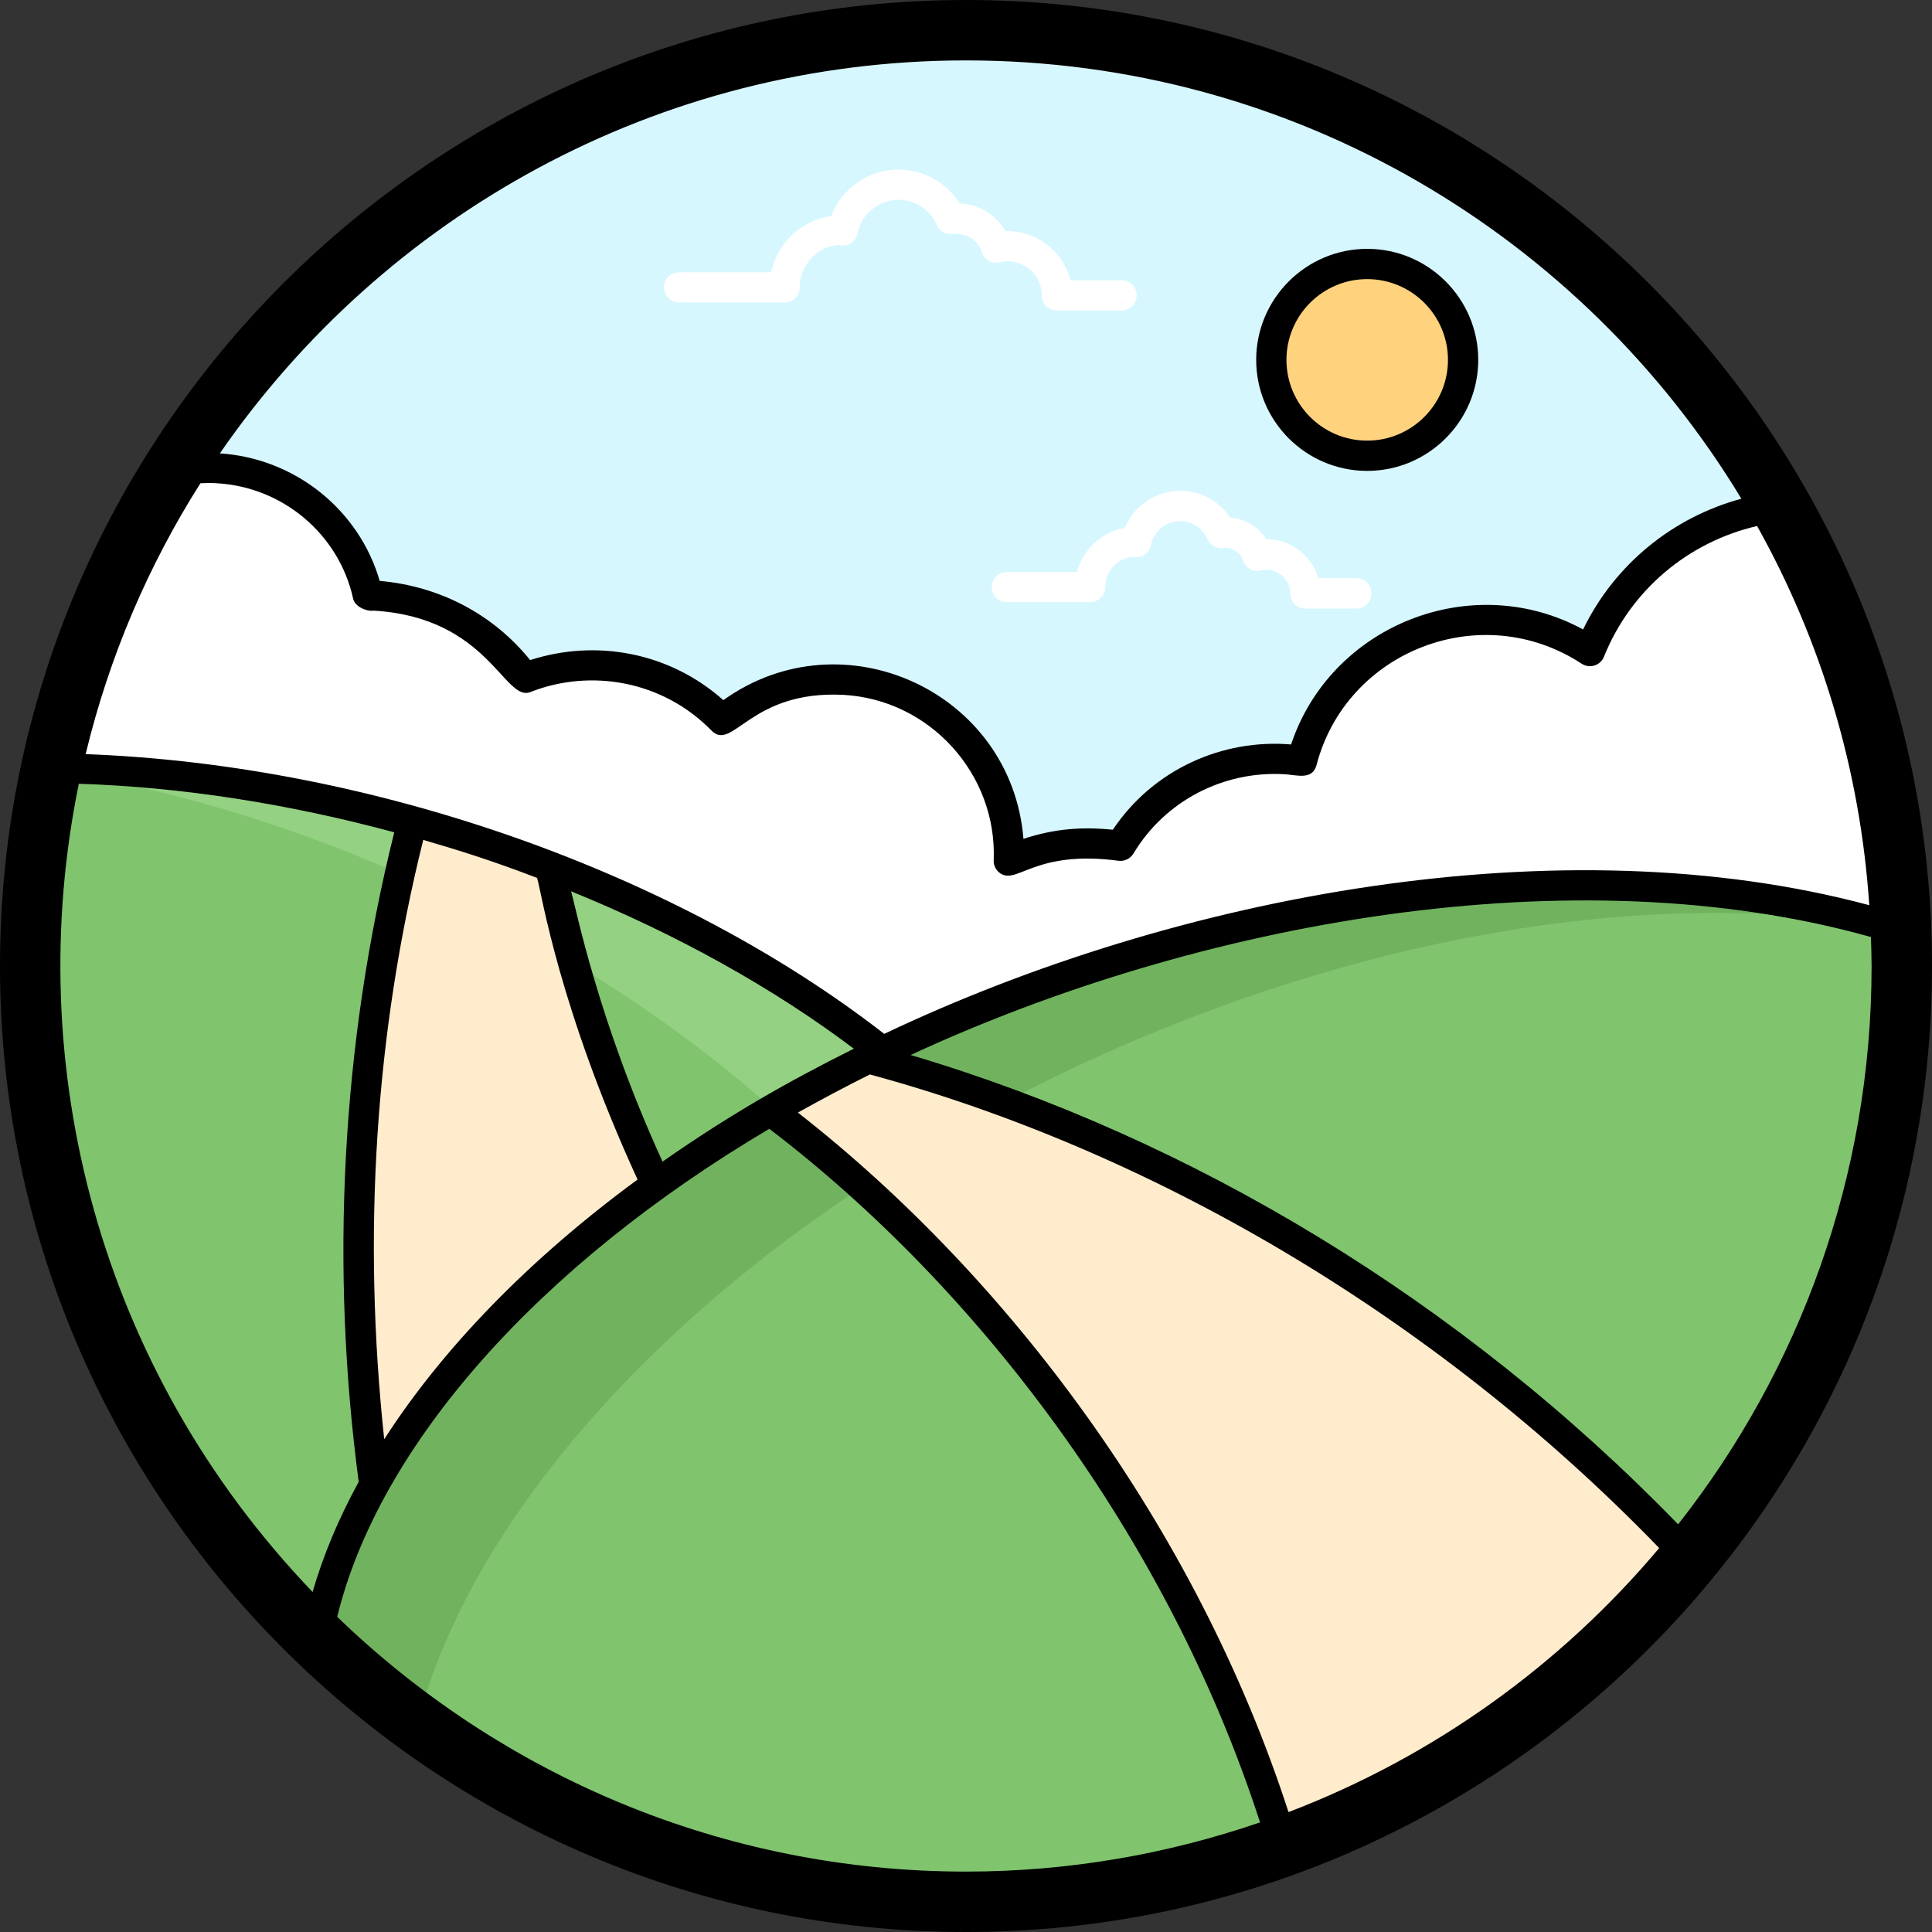 <?xml version="1.0" encoding="utf-8"?>
<!-- Generator: Adobe Illustrator 25.2.0, SVG Export Plug-In . SVG Version: 6.00 Build 0)  -->
<svg version="1.1" id="Layer_1" xmlns="http://www.w3.org/2000/svg" xmlns:xlink="http://www.w3.org/1999/xlink" x="0px" y="0px"
	 viewBox="0 0 150 150" style="enable-background:new 0 0 150 150;" xml:space="preserve">
<rect x="0" y="0" width="150" height="150" fill="#333333" stroke="none"/>
<g>
	<circle style="fill:#D7F7FF;" cx="75" cy="75" r="72.66"/>
	<g>
		<path style="fill:#FFFFFF;" d="M142.99,75.28c0.66,2.02,0.98,4.17,0.84,6.45c-0.56,9.7-8.91,17.09-18.56,16.52
			c-2.44-0.14-4.76-0.8-6.84-1.83c-2.25,2.41-5.18,4.08-8.48,4.73c-3.3,7.64-11.09,12.73-19.87,12.21
			c-9.19-0.54-16.62-7.05-18.66-15.59c-3.45,3.14-8.13,4.95-13.15,4.64c-9.89-0.59-17.46-9.07-16.9-18.96
			c0.09-1.45,0.35-2.84,0.77-4.17c-0.21-0.05-0.42-0.14-0.61-0.21c0.05,0.4,0.05,0.84,0.02,1.27c-0.33,5.84-5.32,10.29-11.16,9.96
			c-2.77-0.16-5.18-1.36-6.94-3.21c-2.41,1.1-5.13,1.62-7.95,1.45c-5.34-0.3-10.01-3.05-12.89-7.08c-0.19-2.13-0.28-4.29-0.28-6.47
			c0-5.27,0.56-10.43,1.64-15.4c1.78-8.25,4.97-15.98,9.28-22.95c1.15-0.28,2.37-0.37,3.63-0.3c5.81,0.33,10.5,4.52,11.67,9.89
			c0.19-0.02,0.35,0,0.52,0c4.85,0.28,9.02,2.74,11.67,6.4c1.85-0.73,3.91-1.08,6.05-0.96c3.7,0.21,6.91,1.8,9.28,4.22
			c2.58-2.13,5.93-3.33,9.49-3.12c7.36,0.42,13.05,6.73,12.75,14.06c2.18-1.01,4.57-1.48,7.1-1.34c0.54,0.05,1.03,0.09,1.57,0.16
			c2.58-4.31,7.41-7.05,12.77-6.73c0.42,0.02,0.87,0.07,1.31,0.14c1.73-6.63,8.02-11.34,15.14-10.92c2.67,0.14,5.11,1.01,7.22,2.39
			c2.46-6.12,8.16-10.52,14.84-11.25c5.55,9.8,8.88,20.98,9.33,32.91c0.02,0.59,0.02,1.15,0.02,1.71
			C146.18,74.57,144.61,75.04,142.99,75.28z"/>
	</g>
	<g>
		<path style="fill:#80C46E;" d="M85.45,115.49c-4.41,14.81-26.34,21.94-52.66,18.63c-2.88-2.06-5.65-4.34-8.2-6.82
			C10.87,114.11,2.34,95.55,2.34,74.99c0-5.27,0.56-10.43,1.64-15.4c8.74,0.09,18.28,1.43,28.03,4.17c0.63,0.14,1.24,0.33,1.88,0.52
			c3.02,0.89,5.98,1.9,8.81,3c10.01,3.84,18.8,8.79,25.8,14.34C81.77,92.1,88.69,104.62,85.45,115.49z"/>
	</g>
	<g>
		<path style="fill:#94D182;" d="M85.45,115.49c-1.38,4.64-4.5,8.53-8.93,11.58c0.09-0.14,0.16-0.28,0.23-0.45
			c4.73-10.31-0.35-23.67-12-35.91c-6.16-6.49-14.18-12.63-23.53-17.84c-2.65-1.5-5.44-2.91-8.32-4.22
			c-0.59-0.26-1.17-0.54-1.78-0.77c-9.26-4.08-18.52-6.75-27.16-8.06c-0.02,0.05-0.05,0.12-0.05,0.16c0.02-0.14,0.05-0.26,0.07-0.4
			c8.74,0.09,18.28,1.43,28.03,4.17c0.63,0.14,1.24,0.33,1.88,0.52c3.02,0.89,5.98,1.9,8.81,3c10.01,3.84,18.8,8.79,25.8,14.34
			C81.77,92.1,88.69,104.62,85.45,115.49z"/>
	</g>
	<g>
		<path style="fill:#FFECCD;" d="M70.94,121.71h-40.9c-0.19-1.12-0.42-2.25-0.59-3.4c-1.36-8.32-1.71-16.69-1.57-24.87
			c0.16-8.16,1.2-16.2,2.79-23.95c0.4-1.92,0.84-3.82,1.34-5.72c0.63,0.14,1.24,0.33,1.88,0.52c3.02,0.89,5.98,1.9,8.81,3
			c0.16,0.75,0.33,1.48,0.49,2.2c1.66,7.01,3.82,13.76,6.68,20.11c2.81,6.35,5.98,12.4,9.8,17.91
			C63,112.66,66.96,117.32,70.94,121.71z"/>
	</g>
	<g>
		<path style="fill:#80C46E;" d="M147.66,74.99c0,17.48-6.16,33.49-16.43,46.01c-8.23,10.05-19.1,17.86-31.57,22.36
			c-7.69,2.77-16.01,4.29-24.66,4.29c-0.73,0-1.45,0-2.18-0.02c-0.45-0.02-0.89-0.05-1.34-0.07c-0.77-0.02-1.55-0.07-2.32-0.14
			c-0.82-0.07-1.62-0.14-2.44-0.23c-1.22-0.14-2.41-0.3-3.61-0.49c-0.61-0.09-1.22-0.21-1.83-0.33c-0.3-0.07-0.61-0.12-0.94-0.19
			c-0.63-0.12-1.24-0.26-1.88-0.4c-0.54-0.14-1.1-0.28-1.64-0.42c-0.75-0.19-1.52-0.4-2.27-0.63c-0.63-0.16-1.22-0.35-1.83-0.54
			c-1.15-0.38-2.3-0.77-3.42-1.22c-0.7-0.26-1.41-0.52-2.09-0.82c-1.85-0.75-3.66-1.59-5.41-2.48c-0.7-0.38-1.38-0.75-2.06-1.13
			c-0.82-0.45-1.62-0.91-2.41-1.41c-1.57-0.94-3.07-1.95-4.55-3c-0.73-0.52-1.43-1.05-2.13-1.59c-0.63-0.47-1.27-0.98-1.87-1.48
			c-1.45-1.2-2.84-2.44-4.2-3.75c2.55-14.51,15.7-29.72,35.23-41.09c2.44-1.41,4.97-2.77,7.59-4.05c0.35-0.19,0.73-0.35,1.1-0.54
			c5.25-2.53,10.87-4.78,16.8-6.68c23.16-7.43,45.77-7.97,62.3-2.74C147.63,73.12,147.66,74.06,147.66,74.99z"/>
	</g>
	<g>
		<path style="fill:#71B25F;" d="M147.61,72.21v0.02c-16.99-3.4-39.4-0.42-61.62,9.47c-5.7,2.53-11.04,5.39-15.98,8.46
			c-0.35,0.23-0.7,0.45-1.03,0.66c-2.46,1.57-4.85,3.21-7.1,4.85c-15.54,11.48-26.13,25.22-29.48,38.16
			c-0.59-0.42-1.17-0.84-1.73-1.29c-0.63-0.47-1.27-0.98-1.87-1.48c-1.45-1.2-2.84-2.44-4.2-3.75c2.55-14.51,15.7-29.72,35.23-41.09
			c2.44-1.41,4.97-2.77,7.59-4.05c0.35-0.19,0.73-0.35,1.1-0.54c5.25-2.53,10.87-4.78,16.8-6.68
			C108.47,67.52,131.09,66.98,147.61,72.21z"/>
	</g>
	<g>
		<path style="fill:#FFFFFF;" d="M87.07,24.11h-5.01c-0.65,0-1.17-0.52-1.17-1.17c0-1.46-1.19-2.65-2.64-2.65
			c-0.22,0-0.42,0.03-0.6,0.07c-0.62,0.17-1.23-0.19-1.42-0.79c-0.3-0.97-1.29-1.52-2.28-1.41c-0.51,0.07-1.02-0.22-1.22-0.7
			c-0.51-1.18-1.68-1.95-2.97-1.95c-1.55,0-2.88,1.1-3.18,2.61c-0.06,0.31-0.25,0.59-0.52,0.76c-0.27,0.18-0.6,0.22-0.91,0.15
			c-1.6,0.03-3.06,1.49-3.06,3.28c0,0.65-0.52,1.17-1.17,1.17h-8.2c-0.65,0-1.17-0.52-1.17-1.17c0-0.65,0.52-1.17,1.17-1.17h7.15
			c0.49-2.27,2.35-4.04,4.67-4.37c0.81-2.13,2.88-3.6,5.23-3.6c1.95,0,3.72,1.01,4.73,2.62c1.5,0.07,2.82,0.88,3.56,2.15
			c2.43-0.04,4.5,1.57,5.04,3.82h3.98c0.65,0,1.17,0.52,1.17,1.17S87.72,24.11,87.07,24.11z"/>
	</g>
	<g>
		<path style="fill:#FFFFFF;" d="M105.31,47.25h-3.96c-0.65,0-1.17-0.52-1.17-1.17c0-1.02-0.83-1.85-1.84-1.85
			c-0.16,0-0.29,0.02-0.41,0.05c-0.61,0.17-1.24-0.18-1.43-0.79c-0.2-0.65-0.89-1.02-1.53-0.94c-0.53,0.07-1.01-0.22-1.22-0.7
			c-0.37-0.84-1.2-1.39-2.12-1.39c-1.1,0-2.06,0.78-2.27,1.86c-0.06,0.3-0.24,0.57-0.5,0.75c-0.26,0.17-0.58,0.23-0.88,0.17
			c-1.13,0.02-2.17,1.06-2.17,2.34c0,0.65-0.52,1.17-1.17,1.17h-6.47c-0.65,0-1.17-0.52-1.17-1.17s0.52-1.17,1.17-1.17h5.45
			c0.46-1.75,1.91-3.11,3.71-3.43c0.71-1.71,2.4-2.87,4.31-2.87c1.58,0,3.02,0.79,3.87,2.08c1.17,0.09,2.19,0.72,2.81,1.68
			c0.01,0,0.01,0,0.02,0c1.9,0,3.51,1.28,4.02,3.02h2.95c0.65,0,1.17,0.52,1.17,1.17S105.95,47.25,105.31,47.25z"/>
	</g>
	<g>
		
			<ellipse transform="matrix(0.924 -0.383 0.383 0.924 -2.614 42.747)" style="fill:#FFD37E;" cx="106.15" cy="27.94" rx="7.44" ry="7.44"/>
	</g>
	<g>
		<path style="fill:#FFECCD;" d="M131.23,121c-2.72,3.3-5.7,6.38-8.95,9.16c-0.75,0.63-1.52,1.29-2.32,1.9
			c-4.66,3.68-9.77,6.8-15.28,9.28c-0.45,0.19-0.87,0.38-1.29,0.54c-0.47,0.21-0.94,0.4-1.41,0.59c-0.77,0.3-1.55,0.61-2.32,0.89
			c-1.36-4.45-2.95-8.95-4.99-13.27c-2.67-6.16-6.14-12.02-10.05-17.77c-3.89-5.77-8.51-11.18-13.57-16.29
			c-3.47-3.47-7.22-6.82-11.23-9.82c2.44-1.41,4.97-2.77,7.59-4.05c3.42,0.91,6.84,2.02,10.24,3.23
			c7.41,2.74,14.79,6.09,21.82,10.29c7.01,4.15,13.95,8.88,20.3,14.44C123.8,113.48,127.59,117.13,131.23,121z"/>
	</g>
	<g>
		<path d="M75,0C33.65,0,0,33.65,0,75s33.65,75,75,75s75-33.65,75-75S116.35,0,75,0z M16.83,37.52c5.15,0.29,9.5,3.98,10.59,8.97
			c0.13,0.59,1.01,1,1.59,0.92c8.91,0.52,10.14,7.13,12.17,6.32c4.69-1.84,10.28-0.88,14.06,2.99c1.66,1.68,3.01-3.15,10.26-2.77
			c6.7,0.38,11.92,6.15,11.65,12.84c-0.02,0.41,0.18,0.79,0.52,1.02c1.33,0.88,2.68-1.84,9.17-0.98c0.46,0.06,0.92-0.16,1.16-0.56
			c2.45-4.09,6.98-6.43,11.71-6.16c0.96,0.05,2.19,0.5,2.51-0.73c2.32-8.86,12.79-12.95,20.58-7.85c0.62,0.41,1.46,0.14,1.73-0.54
			c2.08-5.18,6.54-8.91,11.89-10.15c4.93,8.82,8,18.81,8.71,29.44c-23.91-6.41-53.7-0.83-76.48,9.99
			c-15.84-12.32-39.3-20.87-62-21.72c1.82-7.56,4.86-14.64,8.91-21.03C15.97,37.5,16.39,37.49,16.83,37.52z M75,145.31
			c-18.95,0-36.16-7.55-48.82-19.78c3.24-13.28,15.58-27.26,33.55-37.89c16.07,12.26,30.88,31.55,38.1,53.85
			C90.66,143.95,82.99,145.31,75,145.31z M32.86,65.21c3.12,0.91,5.46,1.66,8.84,2.95c0.37,1.27,1.71,10.14,7.8,23.42
			c-8.39,6.16-15.1,13.07-19.67,20.16C28.13,95.84,29.12,80.25,32.86,65.21z M145.31,75c0,16.35-5.62,31.4-15.02,43.35
			C113.45,101,92.58,88.4,70.7,81.91c22.36-10.36,51.44-15.65,74.56-9.16C145.28,73.5,145.31,74.24,145.31,75z M51.44,90.19
			c-5.01-10.95-6.7-19.6-7.1-20.99c8.21,3.34,15.72,7.52,21.95,12.22C61.12,84,56.54,86.62,51.44,90.19z M61.95,86.38
			c1.73-0.97,3.84-2.09,5.59-2.96c21.46,5.82,43.55,18.44,61.28,36.77c-7.63,9.08-17.52,16.2-28.78,20.5
			C92.84,118.5,78.22,99.1,61.95,86.38z M6.12,60.85c7.97,0.26,16.18,1.53,24.49,3.77c-4.14,16.62-4.96,33.84-2.76,50.43
			c-1.56,2.85-2.76,5.71-3.58,8.55C7.66,106.28,1.64,82.69,6.12,60.85z M75,4.69c25.5,0,47.88,13.65,60.2,34.03
			c-5.35,1.45-9.84,5.11-12.29,10.15c-8.64-4.7-19.59-0.33-22.67,8.93c-5.3-0.45-10.7,1.92-13.84,6.62
			c-2.35-0.24-4.53-0.09-6.94,0.71c-0.91-11.4-13.99-17.44-23.3-10.77c-4.16-3.71-9.86-4.77-15-3.11c-2.85-3.54-7-5.74-11.68-6.15
			c-1.6-5.52-6.57-9.52-12.41-9.9C29.78,16.78,51,4.69,75,4.69z"/>
		<path d="M106.15,36.56c4.75,0,8.62-3.87,8.62-8.62c0-4.75-3.87-8.62-8.62-8.62c-4.75,0-8.62,3.87-8.62,8.62
			C97.53,32.69,101.39,36.56,106.15,36.56z M106.15,21.67c3.46,0,6.27,2.82,6.27,6.27s-2.81,6.27-6.27,6.27s-6.27-2.81-6.27-6.27
			S102.69,21.67,106.15,21.67z"/>
	</g>
</g>
</svg>
